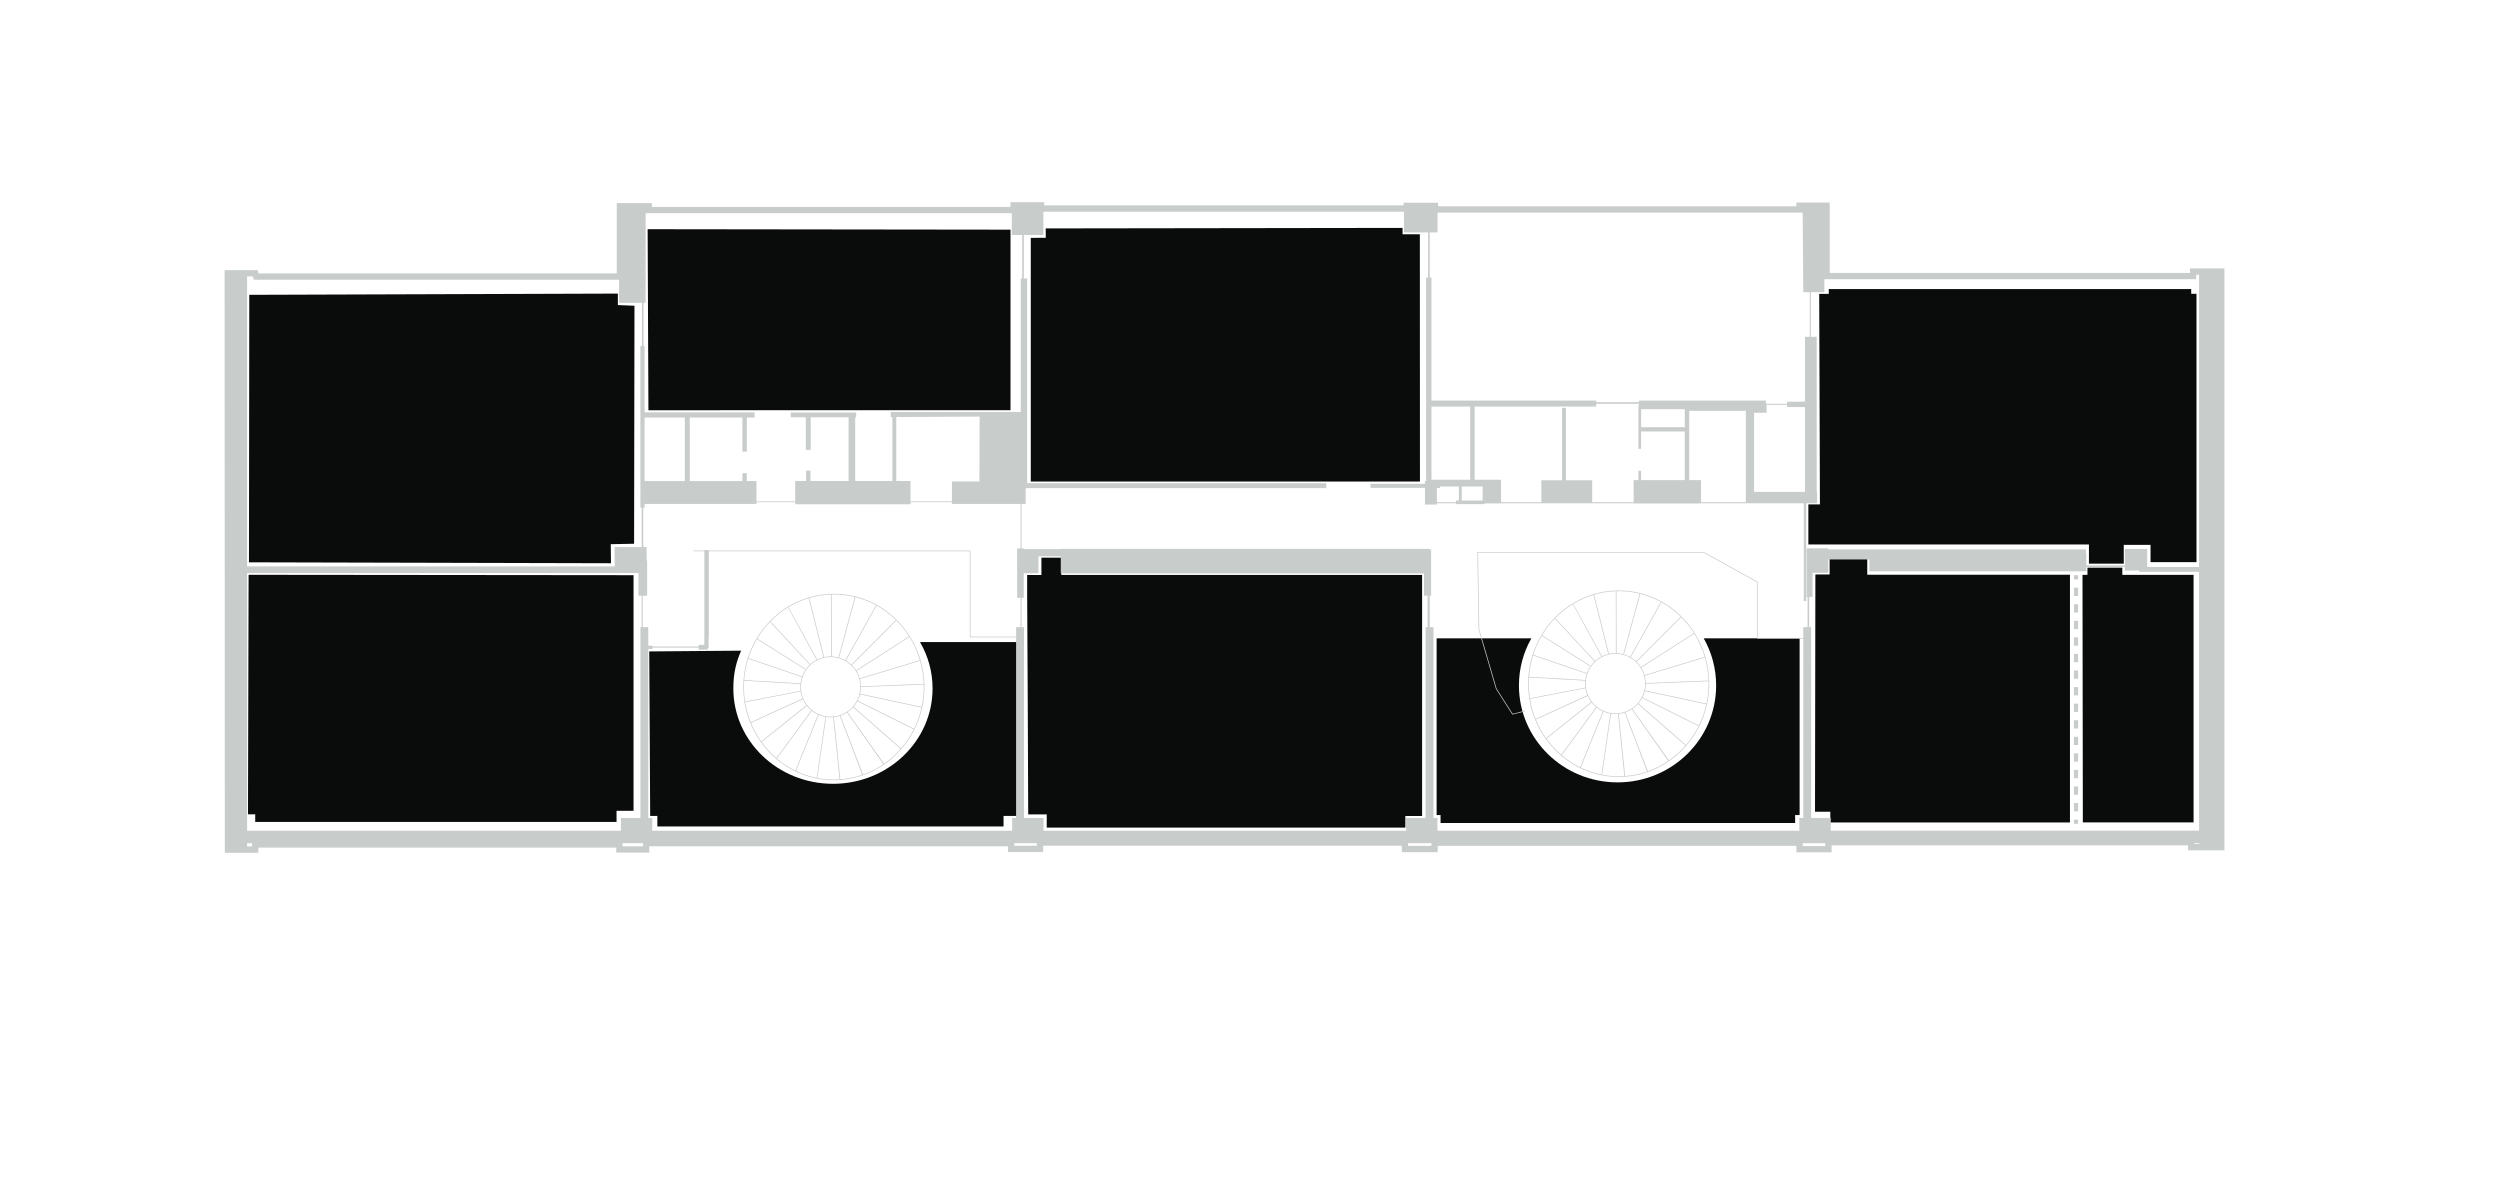 <?xml version="1.0" encoding="UTF-8"?>
<svg id="Layer_3" data-name="Layer 3" xmlns="http://www.w3.org/2000/svg" viewBox="0 0 3571.68 1683.84">
  <defs>
    <style>
      .cls-1 {
        fill: #090c0b;
      }

      .cls-1, .cls-2 {
        stroke-width: 0px;
      }

      .cls-2 {
        fill: #c8ccca;
      }
    </style>
  </defs>
  <polygon class="cls-1" points="356.14 421.21 882.69 419.43 882.72 435.82 906.46 436.81 905.92 776.84 872.57 777.47 872.9 804.69 355.67 803.36 356.14 421.21"/>
  <path class="cls-1" d="M355.16,821.19l549.96.56v336.62h-24.28v15.92H364.63v-10.85h-10.34s.85-342.23.87-342.25Z"/>
  <path class="cls-1" d="M925.25,327.45l518.44.66v257.93h-319.57l-197.72.1s-1.12-258.57-1.15-258.69Z"/>
  <path class="cls-1" d="M1467.49,853.4v-31.94h20.36v-24.76h28.45v24.69h515.42v344.42h-23.93v16.52h-512.36v-18.83h-26.47s-1.18-309.13-1.46-310.1Z"/>
  <path class="cls-1" d="M2593.64,820.68h20.26v-23.45h53.81v23.85h289.58v353.93h-342.37v-15.28h-21.86s.52-334.51.53-339.02l.06-.03Z"/>
  <polygon class="cls-1" points="3133.89 821.29 3133.89 1174.93 2975.69 1174.93 2975.21 821.29 2982.28 821.29 2982.28 810.98 3032.11 810.98 3032.11 821.29 3133.89 821.29"/>
  <path class="cls-1" d="M2599.08,419.84h13.64v-6.9h517.81v6.81h7.51v383.38h-65.63v-24.68h-38.24v26.89h-49.77v-27.45h-400.85v-57.26l16.52-.02s-1.01-302.82-1.01-300.76Z"/>
  <polygon class="cls-1" points="1493.95 326.34 2003.74 325.59 2003.85 334.74 2028.5 334.71 2028.65 687.98 1949.21 687.98 1472.65 687.98 1472.65 339.82 1494.06 339.74 1493.95 326.34"/>
  <path class="cls-1" d="M1452.82,917.34v248.39h-19.08v15.06h-494.61v-15.06h-10.24l-1.34-235.05,131.28-1.07c-6.18,14.43-11.13,29.94-11.13,54,0,75.21,63.72,136.19,142.31,136.19s142.32-60.98,142.32-136.19c0-24.06-6.52-46.65-17.95-66.27h138.44Z"/>
  <path class="cls-1" d="M2571.07,911.94v252.53h-6.41v11.37h-506.58v-11.37h-5.62v-252.53h135.37c-11.31,19.94-17.77,42.91-17.77,67.37,0,76.47,63.08,138.46,140.87,138.46s140.87-61.99,140.87-138.46c0-24.46-6.45-47.43-17.76-67.37h137.03Z"/>
  <g>
    <path class="cls-2" d="M3128.7,383.5v6.43h-514.6v-100.61h-47.71v5.4h-511.88v-5.1h-49.26v3.85h-513.43v-4.59h-48.23v6.7h-512.25v-5.45h-50.15v100.5l-511.78.06-1.39-4.82-47.12.07.29,832.4h47.88v-7.42h511.37v7.17h47.19v-9.02h512.4v8.21h50.29v-9.02h512.4v9.24h51.32v-9.02h512.4v9.23h50.29v-10.05h509.3v7.17h51.93V383.5h-49.26ZM353.02,818.75h559.16v32.22h4.56v44.99h-1.79v272.64h-27.92v18.21H353.02v-368.06ZM920.92,725.33v-5.37h159.84v-2.51h55.3v2.96h164.78v-2.96h59.16v2.46h98.06v63.62h-4.88v70.52h4.88v41.91h-6.38v272.64h-5.67v18.21h-514.15v-18.21h-5.67v-241.48h5.98v-1.93h66.02v3.09h12.74v-2.34h1.45v-14.67h.33v-123.74h372.83v122.98h65.72v-1h-64.72v-122.98h-373.83v-.3h-.33v-.43h-6.09v.73h-15.64v1h15.64v133.8h-8.11v2.32h-66.02v-1.16h-5.98v-26.52h-7.92v-44.99h6.32v-50.18h-.82v-19.25h-4.72v-56.21h1.86ZM920.92,687.24v-90.7h57.47v90.7h-57.47ZM1280.47,687.19v-91.39l119.09-.62-.31,92.71h-39.25v28.41h-59.16v-29.11h-20.37ZM2034.47,819.23v31.79h5.08v44.94h-2.82v272.64h-27.92v18.21h-517.95v-18.21h-27.92v-272.64h-3.49v-41.91h3.11v-35.04h21.06v-24.18h31.87v24.4h518.98ZM2615.46,1186.81v-18.22h-27.92v-272.64h-2.81v-43.06h4.76v-34.53h22.6v-19.07h58.65v16.99h309.96v-6.17h55.04v5.01h20.63v1.91h85.36v369.77h-526.27ZM2575.38,303.72l.88,113.74h9.25s0,63.75,0,63.75h-6.85v92.61h-25.59v3.09h-30.12v-4.63h-181.47v2.32h-61.01v-2.32h-235.37v-175.74h-2.47v-64.51h11.19v-28.3h521.55ZM2578.66,702.7h-72.64v-112.93h17.88v-10.78h-.94v-.54h30.12v3.09h25.59v121.16ZM2237.25,686.14v-103.44h-5.56v103.44h-29.58v31.32h-57.61v-30.17h-.04v-1.95h-37.72v-104.57h173.73v-3.86h61.01v1.8h-.48v2.09h-.26v60.42h3.9v-24.8h62.33v69.53h-62.33v-13.35h-3.9v13.35h-6.84v31.5h-59.16v-31.32h-37.5ZM2118.2,715.14h-29.81v-20.17h29.81v20.17ZM2045.11,685.34v-104.57h55.3v104.57h-55.3ZM2052.87,697.05h4.44v-2.08h26.92v20.17h-4.08v2.31h-27.28v-20.4ZM2406.98,610.33h-62.33v-25.7h62.33v25.7ZM2413.32,685.95v-99.02h80.92v130.51h.83s-64.84.01-64.84.01v-31.5h-16.91ZM2005.81,302.47v29.55h34.51v64.51h-2.85v290.87h-1.64v3.78h-77.8v5.87h77.8v23.79h17.04v-1.85h27.28v1.23h40.68v-1.06h23.68v-.17h189.41v.27h96.32v-.27h64.84v.03h81.94v139.74h3.48v-139.74h15.51v-16.33h-.53v-221.49h-8.42v-63.77l19.33-.03.03-18.48h531.29v-6.43h4.03v417.5h-74.03v-25.71h-31.96v23.51h-55.04v-17.32h-.54v-5.57h-368.06v-1.52h-24.25s-6.69,0-6.69,0v69.49h1.27v43.06h-6.14v15.49h-65.2v-80.29l-76.88-42.5-.11-.06h-323.43l1.71,110.63v.07s24.85,84.97,24.85,84.97l23.47,36.7,18.11-4.75-.25-.97-17.4,4.57-22.98-35.89-24.79-84.78-1.7-109.54h322.15l76.26,42.15v80.7h66.2v256.15h-5.67v18.22h-516.98v-18.21h-5.67v-272.64h-5.34v-44.94h1.96v-65.82h-1.89v-1.07h-527.22v.4h-52.93v-1h-3.11v-63.62h5.88v-22.54h429.49v-7h-427.33v-292.47h-4.79v-62.17h27.95v-33.25h515.15ZM1445.49,304.58v31.14h14.89v62.17h-2.07v190.61h-185.71l.03,7.34h2.29s0,91.35,0,91.35h-53.14v-91.09h1.4v-6.82h-93.44v6.82h21.48v46.62h7.02v-46.62h54.13v91.09h-54.54v-14.73h-6.2v14.73h-15.57v29.11h-55.3v-29.06h-13.86v-11.17h-6.2v11.17h-75.22v-90.7h75.19v48.63h6.26v-48.63h11.08v-7.49h-157.09v-94.6h-1.48v-61.84h2.97v-128.03h523.08ZM362.62,399.69l521.85-.06v32.99h32.65v61.84h-2.2v230.88h1.82v56.21h-38.57v27.65H353.02v-414.3h8.23s1.38,4.8,1.38,4.8ZM353.02,1209.34v-4.66h7.05v4.66h-7.05ZM889.44,1209.09v-4.42h29.19v4.42h-29.19ZM1449.03,1208.28v-3.6h32.29v3.6h-32.29ZM2011.72,1208.5v-3.82h33.32v3.82h-33.32ZM2575.44,1208.72v-4.04h32.29v4.04h-32.29ZM3135.03,1204.68h6.71v1.16h-6.71v-1.16Z"/>
    <rect class="cls-2" x="2963" y="821.78" width="6" height="6"/>
    <rect class="cls-2" x="2963" y="1123.61" width="6" height="11.83"/>
    <rect class="cls-2" x="2963" y="1005.28" width="6" height="11.83"/>
    <rect class="cls-2" x="2963" y="910.61" width="6" height="11.83"/>
    <rect class="cls-2" x="2963" y="934.28" width="6" height="11.83"/>
    <rect class="cls-2" x="2963" y="981.61" width="6" height="11.83"/>
    <rect class="cls-2" x="2963" y="957.95" width="6" height="11.83"/>
    <rect class="cls-2" x="2963" y="886.95" width="6" height="11.83"/>
    <rect class="cls-2" x="2963" y="839.62" width="6" height="11.83"/>
    <rect class="cls-2" x="2963" y="863.28" width="6" height="11.83"/>
    <rect class="cls-2" x="2963" y="1099.95" width="6" height="11.83"/>
    <rect class="cls-2" x="2963" y="1076.28" width="6" height="11.83"/>
    <rect class="cls-2" x="2963" y="1147.28" width="6" height="11.83"/>
    <rect class="cls-2" x="2963" y="1028.95" width="6" height="11.83"/>
    <rect class="cls-2" x="2963" y="1052.61" width="6" height="11.83"/>
    <rect class="cls-2" x="2963" y="1170.94" width="6" height="6"/>
    <path class="cls-2" d="M1315.16,942.93h-.02c-6.59-22.33-18.81-42.79-35.66-58.93-24.02-23.02-55.34-35.7-88.18-35.7-12.5,0-24.6,1.84-36.04,5.26l-.21.05h0c-50.79,15.29-88.76,61.81-92.81,117.91h-.11s-.06.99-.06.99h.11c-.19,2.98-.3,5.97-.3,8.99,0,7.14.56,14.15,1.61,20.98h-.07s.19.99.19.99h.03c10.21,63.02,63.56,111.22,127.66,111.22,71.37,0,129.43-59.75,129.43-133.2,0-13.12-1.91-26.06-5.55-38.43l-.02-.14ZM1230.05,980.54c-.06-3.62-.57-7.14-1.46-10.5l85.87-25.9c3.05,10.63,4.82,21.67,5.19,32.88l-89.6,3.52ZM1224.89,1001.93l80.54,40.14c-4.91,9.77-10.98,18.83-18,26.99l-67.91-59.34c2.05-2.39,3.86-5,5.36-7.8ZM1225.35,1001.04c1.44-2.83,2.58-5.83,3.38-8.97l87.79,18.85c-2.35,10.63-5.96,20.77-10.64,30.26l-80.54-40.14ZM1186.68,1023.88c-23.38,0-42.39-19.09-42.39-42.56s19.02-42.56,42.39-42.56,42.39,19.09,42.39,42.56-19.02,42.56-42.39,42.56ZM1199.8,1022.84l32.07,84.1c-9.96,3.42-20.45,5.62-31.32,6.42l-9.15-88.74c2.89-.32,5.7-.92,8.4-1.78ZM1200.75,1022.52c3.3-1.14,6.42-2.67,9.31-4.53l52,73.79c-8.95,6.1-18.67,11.09-28.99,14.75l-32.32-84.01ZM1168.71,1020.95l-32.47,79.97c-9.44-4.63-18.26-10.42-26.26-17.18l49.95-68.17c2.69,2.12,5.63,3.93,8.78,5.37ZM1169.62,1021.37c3.06,1.32,6.31,2.29,9.68,2.87l-12.54,87.04c-10.37-2.07-20.3-5.44-29.62-9.92l32.48-79.99ZM1152.08,1007.57l-64.55,51.73c-5.81-8.18-10.73-17.07-14.6-26.52l74.09-33.83c1.36,3.08,3.06,5.97,5.07,8.62ZM1177.41,938.77l-21.16-84.46c9.87-2.89,20.23-4.58,30.91-4.93l.15,88.39c-.21,0-.42-.02-.63-.02-3.18,0-6.28.36-9.27,1.01ZM1198.84,939.51l23.32-86.35c10.23,2.6,20.09,6.47,29.38,11.56l-43.91,78.47c-2.76-1.53-5.7-2.77-8.79-3.68ZM1228.32,969.1c-1.09-3.75-2.67-7.29-4.67-10.55l75.63-48.54c6.43,10.31,11.44,21.5,14.9,33.22l-85.86,25.87ZM1298.78,909.2l-75.66,48.5c-1.76-2.72-3.8-5.24-6.1-7.5l63.62-63.67c6.89,6.88,12.96,14.49,18.14,22.67ZM1279.92,885.83l-63.63,63.68c-2.37-2.22-4.98-4.18-7.79-5.83l43.91-78.49c9.47,5.28,18.35,11.82,26.39,19.53.38.37.75.74,1.13,1.11ZM1221.15,852.9l-23.28,86.33c-3.06-.82-6.25-1.31-9.54-1.44l-.18-88.45c1.04-.03,2.09-.04,3.14-.04,10.16,0,20.16,1.22,29.85,3.6ZM1176.43,938.99c-3.11.76-6.09,1.85-8.9,3.24l-41.09-74.8c8.98-5.43,18.65-9.77,28.84-12.84l21.14,84.39ZM1125.78,867.85l40.86,74.85c-9.53,5-17,13.45-20.73,23.69l-76.61-26.2c3.06-9.54,7.14-18.61,12.11-27.05l68.83,43.35.53-.85-68.85-43.36c5.16-8.61,11.26-16.57,18.14-23.73l56.61,60.96.73-.68-56.66-60.98c7.49-7.68,15.9-14.4,25.03-20ZM1069,941.14l76.59,26.19c-.96,2.84-1.64,5.8-2,8.86l-80.36-4.61c.76-10.54,2.74-20.73,5.77-30.45ZM1062.87,981.51c0-3,.11-5.97.3-8.92l80.31,4.61c-.13,1.36-.2,2.73-.2,4.13,0,1.94.14,3.85.39,5.72l-79.21,15.26c-1.04-6.78-1.59-13.72-1.59-20.79ZM1143.79,987.96c.53,3.48,1.48,6.83,2.79,9.99l-74.03,33.89c-3.64-9.06-6.32-18.62-7.93-28.56l79.17-15.32ZM1088.11,1060.11l64.66-51.67c1.89,2.38,4.01,4.56,6.35,6.49l-49.91,68.15c-7.89-6.76-14.98-14.48-21.1-22.98ZM1167.7,1111.46l12.58-87.06c2.09.31,4.22.48,6.39.48,1.26,0,2.49-.07,3.72-.17l9.01,88.73c-2.68.17-5.38.27-8.1.27-8.06,0-15.95-.78-23.6-2.25ZM1263.11,1091.06l-52.21-73.62c2.92-1.98,5.59-4.31,7.95-6.93l67.86,59.39c-7,7.99-14.92,15.11-23.6,21.16ZM1316.73,1009.94l-87.78-18.85c.7-3.07,1.09-6.27,1.11-9.55l89.62-3.52c.03,1.16.05,2.32.05,3.49,0,9.76-1.04,19.27-3,28.43Z"/>
    <path class="cls-2" d="M2184.74,997.78h-.07s.19.99.19.99h.03c10.21,63.02,63.56,111.22,127.66,111.22,71.37,0,129.43-59.75,129.43-133.2,0-13.12-1.91-26.06-5.55-38.44l-.02-.14h-.02c-6.59-22.33-18.81-42.79-35.66-58.93-24.02-23.02-55.34-35.7-88.18-35.7-12.5,0-24.6,1.84-36.04,5.26l-.21.05h0c-50.79,15.29-88.76,61.81-92.81,117.91h-.11s-.06.99-.06.99h.11c-.19,2.98-.3,5.97-.3,8.99,0,7.14.56,14.15,1.61,20.98ZM2184.13,976.8c0-3,.11-5.97.3-8.92l80.31,4.61c-.13,1.36-.2,2.73-.2,4.13,0,1.94.14,3.85.39,5.72l-79.21,15.26c-1.04-6.78-1.59-13.72-1.59-20.79ZM2265.05,983.25c.53,3.48,1.49,6.83,2.79,9.99l-74.03,33.89c-3.64-9.06-6.32-18.62-7.93-28.56l79.17-15.32ZM2307.94,934.04c23.38,0,42.39,19.09,42.39,42.56s-19.02,42.56-42.39,42.56-42.39-19.09-42.39-42.56,19.02-42.56,42.39-42.56ZM2298.67,934.06l-21.16-84.46c9.87-2.89,20.23-4.58,30.91-4.93l.15,88.39c-.21,0-.42-.02-.63-.02-3.18,0-6.28.36-9.27,1.01ZM2320.1,934.8l23.32-86.35c10.23,2.6,20.09,6.47,29.38,11.56l-43.91,78.47c-2.76-1.53-5.7-2.77-8.79-3.68ZM2351.31,975.83c-.06-3.62-.57-7.14-1.46-10.5l85.87-25.9c3.05,10.63,4.82,21.67,5.19,32.88l-89.6,3.52ZM2346.15,997.22l80.54,40.14c-4.91,9.77-10.98,18.83-18,26.99l-67.91-59.34c2.05-2.39,3.86-5,5.36-7.8ZM2346.61,996.33c1.44-2.83,2.58-5.83,3.38-8.97l87.79,18.85c-2.35,10.63-5.96,20.77-10.64,30.26l-80.53-40.14ZM2321.06,1018.13l32.07,84.1c-9.96,3.42-20.45,5.62-31.32,6.42l-9.15-88.74c2.89-.32,5.7-.92,8.4-1.78ZM2322,1017.81c3.3-1.14,6.42-2.67,9.31-4.53l52,73.79c-8.95,6.1-18.67,11.09-28.99,14.75l-32.32-84.01ZM2289.96,1016.24l-32.47,79.97c-9.44-4.63-18.26-10.42-26.26-17.18l49.95-68.17c2.69,2.12,5.63,3.93,8.78,5.37ZM2290.88,1016.66c3.06,1.32,6.31,2.29,9.68,2.87l-12.54,87.04c-10.37-2.07-20.3-5.44-29.62-9.92l32.48-79.99ZM2273.34,1002.86l-64.55,51.73c-5.8-8.18-10.73-17.07-14.6-26.52l74.09-33.83c1.36,3.08,3.06,5.97,5.06,8.62ZM2209.37,1055.4l64.66-51.67c1.89,2.38,4.01,4.56,6.35,6.49l-49.91,68.15c-7.89-6.76-14.98-14.48-21.1-22.98ZM2288.96,1106.75l12.58-87.06c2.09.31,4.22.48,6.39.48,1.25,0,2.49-.07,3.72-.17l9.01,88.73c-2.68.17-5.38.27-8.1.27-8.06,0-15.95-.78-23.6-2.25ZM2384.37,1086.35l-52.21-73.62c2.92-1.98,5.59-4.31,7.95-6.93l67.86,59.39c-7,7.99-14.92,15.11-23.6,21.16ZM2437.99,1005.23l-87.78-18.85c.7-3.07,1.09-6.27,1.11-9.55l89.62-3.52c.03,1.16.05,2.32.05,3.49,0,9.76-1.04,19.27-3,28.43ZM2349.58,964.39c-1.09-3.75-2.67-7.29-4.67-10.55l75.63-48.54c6.43,10.31,11.44,21.5,14.9,33.22l-85.86,25.87ZM2420.03,904.49l-75.66,48.5c-1.76-2.72-3.8-5.24-6.1-7.5l63.62-63.67c6.89,6.88,12.96,14.49,18.14,22.67ZM2401.18,881.12l-63.63,63.68c-2.37-2.22-4.98-4.18-7.79-5.83l43.91-78.49c9.47,5.28,18.35,11.82,26.39,19.53.38.37.75.74,1.13,1.11ZM2342.41,848.19l-23.28,86.33c-3.06-.82-6.25-1.31-9.54-1.44l-.18-88.45c1.04-.03,2.09-.04,3.14-.04,10.16,0,20.16,1.22,29.85,3.6ZM2297.69,934.28c-3.11.76-6.09,1.85-8.9,3.24l-41.09-74.8c8.98-5.43,18.65-9.77,28.84-12.84l21.14,84.39ZM2247.04,863.14l40.86,74.85c-9.53,5-17,13.45-20.73,23.69l-76.61-26.2c3.06-9.54,7.14-18.61,12.11-27.05l68.83,43.35.53-.85-68.85-43.36c5.16-8.61,11.26-16.57,18.14-23.73l56.61,60.96.73-.68-56.66-60.98c7.49-7.68,15.9-14.4,25.03-20ZM2190.26,936.43l76.59,26.19c-.96,2.84-1.64,5.8-2,8.86l-80.36-4.61c.76-10.54,2.74-20.73,5.77-30.45Z"/>
  </g>
</svg>